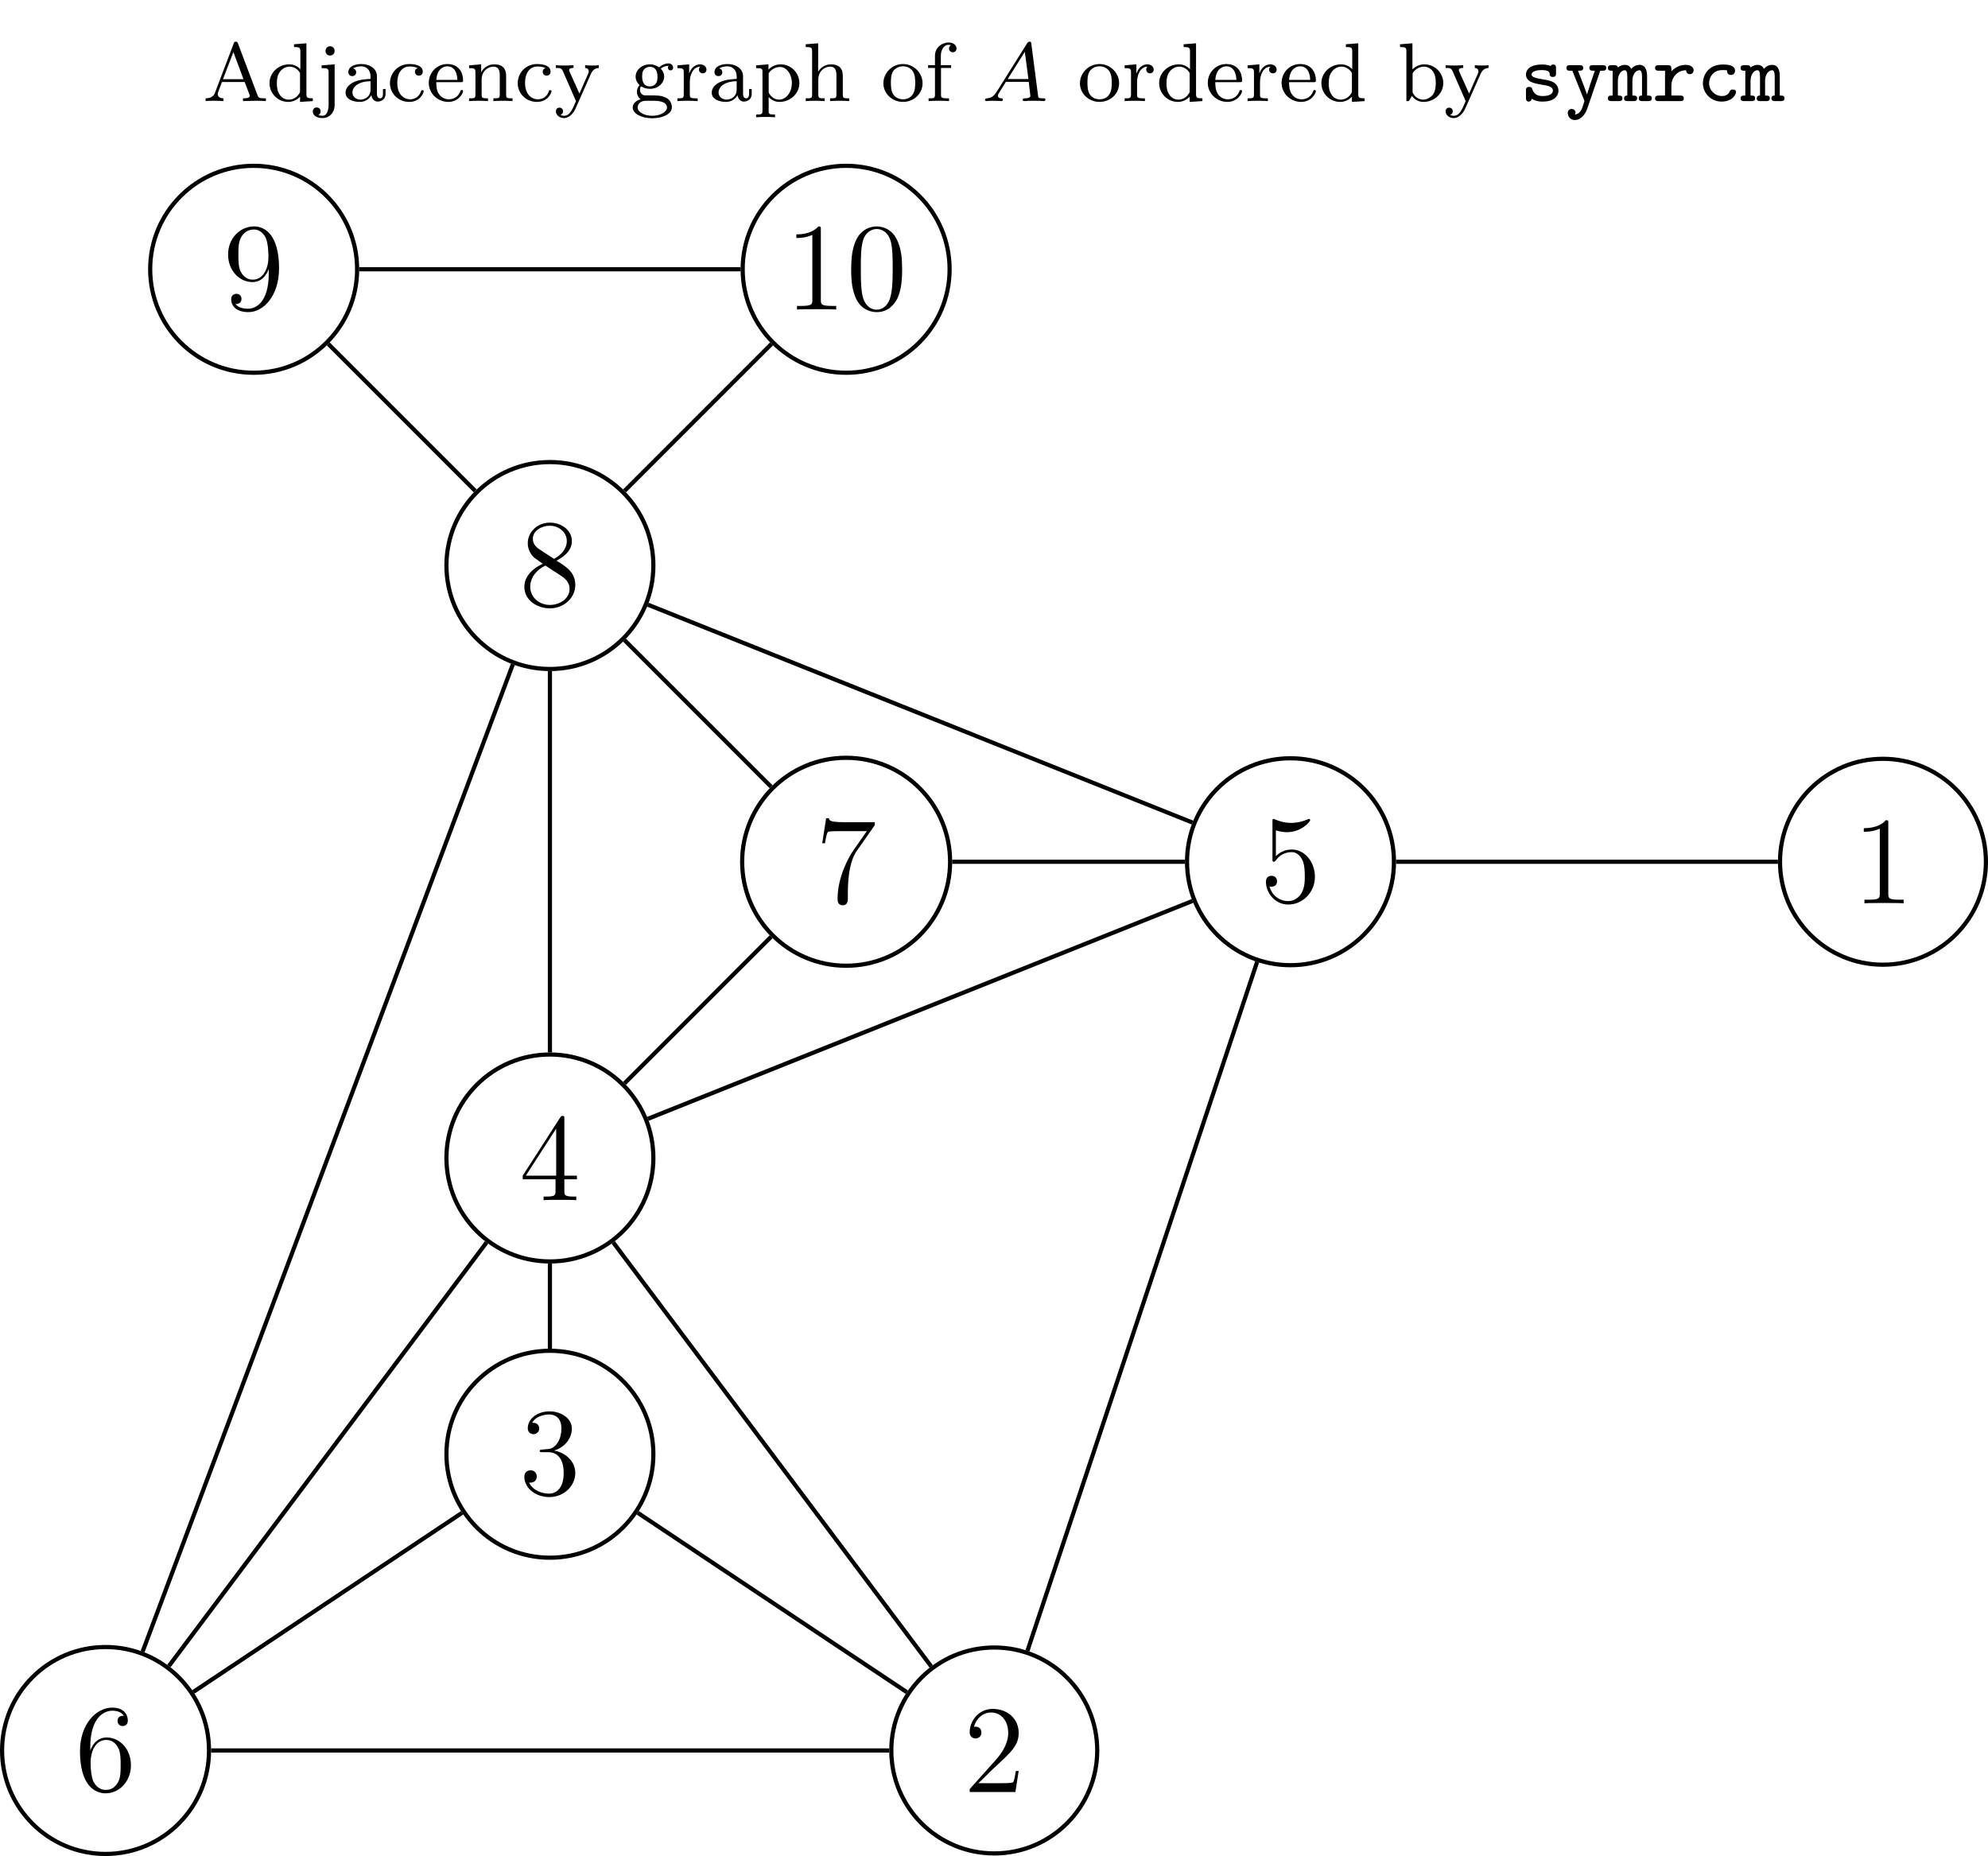 <?xml version="1.0" encoding="UTF-8"?>
<svg xmlns="http://www.w3.org/2000/svg" xmlns:xlink="http://www.w3.org/1999/xlink" width="190.23pt" height="177.6pt" viewBox="0 0 190.23 177.6" version="1.1">
<defs>
<g>
<symbol overflow="visible" id="glyph0-0">
<path style="stroke:none;" d=""/>
</symbol>
<symbol overflow="visible" id="glyph0-1">
<path style="stroke:none;" d="M 5.359 -2.438 C 5.359 -4.031 4.25 -5.094 3.047 -5.094 C 1.984 -5.094 1.594 -4.172 1.469 -3.844 L 1.469 -4.156 C 1.469 -7.188 2.938 -7.656 3.578 -7.656 C 4.016 -7.656 4.453 -7.531 4.672 -7.172 C 4.531 -7.172 4.078 -7.172 4.078 -6.688 C 4.078 -6.422 4.25 -6.188 4.562 -6.188 C 4.859 -6.188 5.062 -6.375 5.062 -6.719 C 5.062 -7.344 4.609 -7.953 3.578 -7.953 C 2.062 -7.953 0.484 -6.406 0.484 -3.781 C 0.484 -0.484 1.922 0.25 2.938 0.25 C 4.25 0.25 5.359 -0.891 5.359 -2.438 Z M 4.375 -2.453 C 4.375 -1.844 4.375 -1.297 4.141 -0.844 C 3.844 -0.281 3.422 -0.078 2.938 -0.078 C 2.188 -0.078 1.828 -0.734 1.719 -0.984 C 1.609 -1.297 1.5 -1.891 1.5 -2.719 C 1.5 -3.672 1.922 -4.859 3 -4.859 C 3.656 -4.859 4 -4.406 4.188 -4 C 4.375 -3.562 4.375 -2.969 4.375 -2.453 Z M 4.375 -2.453 "/>
</symbol>
<symbol overflow="visible" id="glyph0-2">
<path style="stroke:none;" d="M 5.266 -2.016 L 5 -2.016 C 4.953 -1.812 4.859 -1.141 4.75 -0.953 C 4.656 -0.844 3.984 -0.844 3.625 -0.844 L 1.406 -0.844 C 1.734 -1.125 2.469 -1.891 2.766 -2.172 C 4.594 -3.844 5.266 -4.469 5.266 -5.656 C 5.266 -7.031 4.172 -7.953 2.781 -7.953 C 1.406 -7.953 0.578 -6.766 0.578 -5.734 C 0.578 -5.125 1.109 -5.125 1.141 -5.125 C 1.406 -5.125 1.703 -5.312 1.703 -5.688 C 1.703 -6.031 1.484 -6.25 1.141 -6.25 C 1.047 -6.25 1.016 -6.25 0.984 -6.234 C 1.203 -7.047 1.859 -7.609 2.625 -7.609 C 3.641 -7.609 4.266 -6.75 4.266 -5.656 C 4.266 -4.641 3.688 -3.75 3 -2.984 L 0.578 -0.281 L 0.578 0 L 4.953 0 Z M 5.266 -2.016 "/>
</symbol>
<symbol overflow="visible" id="glyph0-3">
<path style="stroke:none;" d="M 5.359 -2.047 C 5.359 -3.141 4.469 -4 3.328 -4.203 C 4.359 -4.5 5.031 -5.375 5.031 -6.312 C 5.031 -7.25 4.047 -7.953 2.891 -7.953 C 1.703 -7.953 0.812 -7.219 0.812 -6.344 C 0.812 -5.875 1.188 -5.766 1.359 -5.766 C 1.609 -5.766 1.906 -5.953 1.906 -6.312 C 1.906 -6.688 1.609 -6.859 1.344 -6.859 C 1.281 -6.859 1.25 -6.859 1.219 -6.844 C 1.672 -7.656 2.797 -7.656 2.859 -7.656 C 3.25 -7.656 4.031 -7.484 4.031 -6.312 C 4.031 -6.078 4 -5.422 3.641 -4.906 C 3.281 -4.375 2.875 -4.344 2.562 -4.328 L 2.203 -4.297 C 2 -4.281 1.953 -4.266 1.953 -4.156 C 1.953 -4.047 2.016 -4.047 2.219 -4.047 L 2.766 -4.047 C 3.797 -4.047 4.25 -3.203 4.25 -2.062 C 4.25 -0.484 3.438 -0.078 2.844 -0.078 C 2.266 -0.078 1.297 -0.344 0.938 -1.141 C 1.328 -1.078 1.672 -1.297 1.672 -1.719 C 1.672 -2.062 1.422 -2.312 1.094 -2.312 C 0.797 -2.312 0.484 -2.141 0.484 -1.688 C 0.484 -0.625 1.547 0.25 2.875 0.25 C 4.297 0.25 5.359 -0.844 5.359 -2.047 Z M 5.359 -2.047 "/>
</symbol>
<symbol overflow="visible" id="glyph0-4">
<path style="stroke:none;" d="M 5.516 -2 L 5.516 -2.344 L 4.312 -2.344 L 4.312 -7.781 C 4.312 -8.016 4.312 -8.062 4.141 -8.062 C 4.047 -8.062 4.016 -8.062 3.922 -7.922 L 0.328 -2.344 L 0.328 -2 L 3.469 -2 L 3.469 -0.906 C 3.469 -0.469 3.438 -0.344 2.562 -0.344 L 2.328 -0.344 L 2.328 0 C 2.609 -0.031 3.547 -0.031 3.891 -0.031 C 4.219 -0.031 5.172 -0.031 5.453 0 L 5.453 -0.344 L 5.219 -0.344 C 4.344 -0.344 4.312 -0.469 4.312 -0.906 L 4.312 -2 Z M 3.531 -2.344 L 0.625 -2.344 L 3.531 -6.844 Z M 3.531 -2.344 "/>
</symbol>
<symbol overflow="visible" id="glyph0-5">
<path style="stroke:none;" d="M 5.266 -2.406 C 5.266 -3.828 4.297 -5.016 3.047 -5.016 C 2.359 -5.016 1.844 -4.703 1.531 -4.375 L 1.531 -6.844 C 2.047 -6.688 2.469 -6.672 2.594 -6.672 C 3.938 -6.672 4.812 -7.656 4.812 -7.828 C 4.812 -7.875 4.781 -7.938 4.703 -7.938 C 4.703 -7.938 4.656 -7.938 4.547 -7.891 C 3.891 -7.609 3.312 -7.562 3 -7.562 C 2.219 -7.562 1.656 -7.812 1.422 -7.906 C 1.344 -7.938 1.297 -7.938 1.297 -7.938 C 1.203 -7.938 1.203 -7.859 1.203 -7.672 L 1.203 -4.125 C 1.203 -3.906 1.203 -3.844 1.344 -3.844 C 1.406 -3.844 1.422 -3.844 1.547 -4 C 1.875 -4.484 2.438 -4.766 3.031 -4.766 C 3.672 -4.766 3.984 -4.188 4.078 -3.984 C 4.281 -3.516 4.297 -2.922 4.297 -2.469 C 4.297 -2.016 4.297 -1.344 3.953 -0.797 C 3.688 -0.375 3.234 -0.078 2.703 -0.078 C 1.906 -0.078 1.141 -0.609 0.922 -1.484 C 0.984 -1.453 1.047 -1.453 1.109 -1.453 C 1.312 -1.453 1.641 -1.562 1.641 -1.969 C 1.641 -2.312 1.406 -2.5 1.109 -2.5 C 0.891 -2.5 0.578 -2.391 0.578 -1.922 C 0.578 -0.906 1.406 0.25 2.719 0.25 C 4.078 0.25 5.266 -0.891 5.266 -2.406 Z M 5.266 -2.406 "/>
</symbol>
<symbol overflow="visible" id="glyph0-6">
<path style="stroke:none;" d="M 4.906 0 L 4.906 -0.344 L 4.531 -0.344 C 3.484 -0.344 3.438 -0.484 3.438 -0.922 L 3.438 -7.656 C 3.438 -7.938 3.438 -7.953 3.203 -7.953 C 2.922 -7.625 2.312 -7.188 1.094 -7.188 L 1.094 -6.844 C 1.359 -6.844 1.953 -6.844 2.625 -7.141 L 2.625 -0.922 C 2.625 -0.484 2.578 -0.344 1.531 -0.344 L 1.156 -0.344 L 1.156 0 C 1.484 -0.031 2.641 -0.031 3.031 -0.031 C 3.438 -0.031 4.578 -0.031 4.906 0 Z M 4.906 0 "/>
</symbol>
<symbol overflow="visible" id="glyph0-7">
<path style="stroke:none;" d="M 5.672 -7.422 L 5.672 -7.703 L 2.797 -7.703 C 1.344 -7.703 1.328 -7.859 1.281 -8.078 L 1.016 -8.078 L 0.641 -5.688 L 0.906 -5.688 C 0.938 -5.906 1.047 -6.641 1.203 -6.781 C 1.297 -6.844 2.203 -6.844 2.359 -6.844 L 4.906 -6.844 L 3.641 -5.031 C 3.312 -4.562 2.109 -2.609 2.109 -0.359 C 2.109 -0.234 2.109 0.25 2.594 0.25 C 3.094 0.25 3.094 -0.219 3.094 -0.375 L 3.094 -0.969 C 3.094 -2.75 3.375 -4.141 3.938 -4.938 Z M 5.672 -7.422 "/>
</symbol>
<symbol overflow="visible" id="glyph0-8">
<path style="stroke:none;" d="M 5.359 -1.984 C 5.359 -3.203 4.5 -3.734 3.562 -4.312 C 4.156 -4.641 5.031 -5.188 5.031 -6.188 C 5.031 -7.234 4.031 -7.953 2.922 -7.953 C 1.75 -7.953 0.812 -7.078 0.812 -5.984 C 0.812 -5.578 0.938 -5.172 1.266 -4.766 C 1.406 -4.609 1.406 -4.609 2.25 -4.016 C 1.094 -3.484 0.484 -2.672 0.484 -1.812 C 0.484 -0.531 1.703 0.25 2.922 0.25 C 4.25 0.25 5.359 -0.734 5.359 -1.984 Z M 4.547 -6.188 C 4.547 -5.453 4.016 -4.859 3.328 -4.484 L 1.938 -5.391 C 1.781 -5.5 1.297 -5.812 1.297 -6.391 C 1.297 -7.172 2.109 -7.656 2.922 -7.656 C 3.781 -7.656 4.547 -7.047 4.547 -6.188 Z M 4.812 -1.609 C 4.812 -0.688 3.891 -0.078 2.922 -0.078 C 1.906 -0.078 1.047 -0.812 1.047 -1.812 C 1.047 -2.734 1.719 -3.484 2.5 -3.844 L 3.938 -2.906 C 4.25 -2.703 4.812 -2.328 4.812 -1.609 Z M 4.812 -1.609 "/>
</symbol>
<symbol overflow="visible" id="glyph0-9">
<path style="stroke:none;" d="M 5.359 -3.938 C 5.359 -7.141 4.016 -7.953 2.969 -7.953 C 1.656 -7.953 0.484 -6.844 0.484 -5.266 C 0.484 -3.688 1.609 -2.625 2.797 -2.625 C 3.688 -2.625 4.141 -3.266 4.375 -3.875 L 4.375 -3.484 C 4.375 -0.656 3.125 -0.078 2.406 -0.078 C 2.109 -0.078 1.484 -0.109 1.188 -0.531 L 1.25 -0.531 C 1.344 -0.5 1.766 -0.578 1.766 -1.016 C 1.766 -1.281 1.594 -1.5 1.281 -1.5 C 0.969 -1.5 0.781 -1.297 0.781 -0.984 C 0.781 -0.25 1.375 0.25 2.422 0.25 C 3.906 0.25 5.359 -1.344 5.359 -3.938 Z M 4.344 -5.016 C 4.344 -4 3.891 -2.859 2.844 -2.859 C 2.094 -2.859 1.766 -3.469 1.656 -3.688 C 1.469 -4.141 1.469 -4.719 1.469 -5.266 C 1.469 -5.922 1.469 -6.5 1.781 -7 C 2 -7.312 2.312 -7.656 2.969 -7.656 C 3.641 -7.656 4 -7.062 4.109 -6.797 C 4.344 -6.203 4.344 -5.188 4.344 -5.016 Z M 4.344 -5.016 "/>
</symbol>
<symbol overflow="visible" id="glyph0-10">
<path style="stroke:none;" d="M 5.359 -3.828 C 5.359 -4.812 5.297 -5.781 4.859 -6.688 C 4.375 -7.688 3.516 -7.953 2.922 -7.953 C 2.234 -7.953 1.391 -7.609 0.938 -6.609 C 0.609 -5.859 0.484 -5.109 0.484 -3.828 C 0.484 -2.672 0.578 -1.797 1 -0.938 C 1.469 -0.031 2.297 0.25 2.922 0.25 C 3.953 0.25 4.547 -0.375 4.906 -1.062 C 5.328 -1.953 5.359 -3.125 5.359 -3.828 Z M 4.453 -3.969 C 4.453 -3.172 4.453 -2.266 4.312 -1.531 C 4.094 -0.219 3.328 0.016 2.922 0.016 C 2.531 0.016 1.75 -0.203 1.531 -1.5 C 1.406 -2.219 1.406 -3.125 1.406 -3.969 C 1.406 -4.953 1.406 -5.828 1.594 -6.531 C 1.797 -7.344 2.406 -7.703 2.922 -7.703 C 3.375 -7.703 4.062 -7.438 4.297 -6.406 C 4.453 -5.719 4.453 -4.781 4.453 -3.969 Z M 4.453 -3.969 "/>
</symbol>
<symbol overflow="visible" id="glyph1-0">
<path style="stroke:none;" d=""/>
</symbol>
<symbol overflow="visible" id="glyph1-1">
<path style="stroke:none;" d="M 6.047 0 L 6.047 -0.266 L 5.906 -0.266 C 5.406 -0.266 5.328 -0.328 5.234 -0.594 L 3.375 -5.516 C 3.328 -5.625 3.312 -5.688 3.172 -5.688 C 3.031 -5.688 3 -5.625 2.969 -5.516 L 1.188 -0.828 C 1.109 -0.609 0.938 -0.266 0.281 -0.266 L 0.281 0 C 0.547 -0.031 0.969 -0.031 1.109 -0.031 C 1.359 -0.031 1.609 -0.031 1.984 0 L 1.984 -0.266 C 1.641 -0.266 1.438 -0.438 1.438 -0.656 C 1.438 -0.719 1.438 -0.734 1.469 -0.828 L 1.844 -1.828 L 4.016 -1.828 L 4.469 -0.641 C 4.5 -0.547 4.5 -0.5 4.5 -0.5 C 4.5 -0.266 4.094 -0.266 3.859 -0.266 L 3.859 0 L 5 -0.031 C 5.438 -0.031 5.594 -0.031 6.047 0 Z M 3.906 -2.094 L 1.938 -2.094 L 2.938 -4.688 Z M 3.906 -2.094 "/>
</symbol>
<symbol overflow="visible" id="glyph1-2">
<path style="stroke:none;" d="M 4.422 0 L 4.422 -0.266 C 3.875 -0.266 3.812 -0.312 3.812 -0.703 L 3.812 -5.531 L 2.625 -5.438 L 2.625 -5.172 C 3.156 -5.172 3.234 -5.125 3.234 -4.734 L 3.234 -3.047 C 2.953 -3.359 2.578 -3.516 2.156 -3.516 C 1.156 -3.516 0.281 -2.734 0.281 -1.719 C 0.281 -0.734 1.078 0.078 2.078 0.078 C 2.547 0.078 2.938 -0.141 3.203 -0.422 L 3.203 0.078 Z M 3.203 -0.984 C 3.203 -0.844 3.203 -0.812 3.078 -0.656 C 2.859 -0.328 2.5 -0.141 2.125 -0.141 C 1.75 -0.141 1.438 -0.328 1.25 -0.625 C 1.031 -0.938 0.984 -1.328 0.984 -1.703 C 0.984 -2.172 1.062 -2.5 1.25 -2.766 C 1.438 -3.062 1.797 -3.297 2.203 -3.297 C 2.578 -3.297 2.969 -3.094 3.203 -2.688 Z M 3.203 -0.984 "/>
</symbol>
<symbol overflow="visible" id="glyph1-3">
<path style="stroke:none;" d="M 1.812 0.359 L 1.812 -3.516 L 0.562 -3.422 L 0.562 -3.156 C 1.156 -3.156 1.234 -3.109 1.234 -2.719 L 1.234 0.375 C 1.234 0.594 1.188 1.406 0.641 1.406 C 0.531 1.406 0.344 1.375 0.25 1.328 C 0.297 1.312 0.469 1.219 0.469 0.984 C 0.469 0.766 0.312 0.609 0.094 0.609 C -0.109 0.609 -0.281 0.75 -0.281 1 C -0.281 1.406 0.156 1.625 0.656 1.625 C 1.297 1.625 1.812 1.109 1.812 0.359 Z M 1.812 -4.797 C 1.812 -5.062 1.609 -5.25 1.375 -5.25 C 1.141 -5.25 0.938 -5.062 0.938 -4.797 C 0.938 -4.562 1.109 -4.359 1.375 -4.359 C 1.625 -4.359 1.812 -4.562 1.812 -4.797 Z M 1.812 -4.797 "/>
</symbol>
<symbol overflow="visible" id="glyph1-4">
<path style="stroke:none;" d="M 4.094 -0.719 L 4.094 -1.156 L 3.844 -1.156 L 3.844 -0.719 C 3.844 -0.391 3.734 -0.266 3.562 -0.266 C 3.266 -0.266 3.266 -0.625 3.266 -0.719 L 3.266 -2.375 C 3.266 -3.156 2.516 -3.547 1.781 -3.547 C 1.125 -3.547 0.531 -3.297 0.531 -2.766 C 0.531 -2.531 0.703 -2.391 0.906 -2.391 C 1.125 -2.391 1.281 -2.547 1.281 -2.766 C 1.281 -2.953 1.156 -3.094 0.984 -3.125 C 1.281 -3.328 1.719 -3.328 1.766 -3.328 C 2.219 -3.328 2.656 -3.016 2.656 -2.359 L 2.656 -2.125 C 2.203 -2.094 1.672 -2.078 1.109 -1.844 C 0.406 -1.531 0.266 -1.078 0.266 -0.812 C 0.266 -0.125 1.078 0.078 1.625 0.078 C 2.203 0.078 2.562 -0.25 2.734 -0.562 C 2.781 -0.266 2.984 0.047 3.344 0.047 C 3.422 0.047 4.094 0.016 4.094 -0.719 Z M 2.656 -1.125 C 2.656 -0.344 2.016 -0.141 1.688 -0.141 C 1.281 -0.141 0.922 -0.422 0.922 -0.812 C 0.922 -1.328 1.422 -1.875 2.656 -1.906 Z M 2.656 -1.125 "/>
</symbol>
<symbol overflow="visible" id="glyph1-5">
<path style="stroke:none;" d="M 3.516 -0.953 C 3.516 -1.047 3.406 -1.047 3.391 -1.047 C 3.328 -1.047 3.297 -1.047 3.266 -0.969 C 3.219 -0.797 2.984 -0.172 2.188 -0.172 C 1.703 -0.172 0.984 -0.547 0.984 -1.734 C 0.984 -2.875 1.578 -3.312 2.156 -3.312 C 2.234 -3.312 2.656 -3.312 2.938 -3.156 C 2.703 -3.094 2.672 -2.906 2.672 -2.812 C 2.672 -2.594 2.828 -2.438 3.047 -2.438 C 3.266 -2.438 3.422 -2.578 3.422 -2.828 C 3.422 -3.312 2.891 -3.547 2.141 -3.547 C 1.031 -3.547 0.281 -2.672 0.281 -1.719 C 0.281 -0.703 1.109 0.078 2.109 0.078 C 3.234 0.078 3.516 -0.859 3.516 -0.953 Z M 3.516 -0.953 "/>
</symbol>
<symbol overflow="visible" id="glyph1-6">
<path style="stroke:none;" d="M 3.516 -0.953 C 3.516 -0.984 3.484 -1.062 3.391 -1.062 C 3.297 -1.062 3.281 -1.016 3.266 -0.969 C 2.984 -0.188 2.297 -0.172 2.156 -0.172 C 1.797 -0.172 1.422 -0.328 1.188 -0.703 C 0.953 -1.062 0.953 -1.578 0.953 -1.812 L 3.297 -1.812 C 3.469 -1.812 3.516 -1.812 3.516 -2 C 3.516 -2.703 3.125 -3.547 2 -3.547 C 1.016 -3.547 0.234 -2.734 0.234 -1.75 C 0.234 -0.719 1.094 0.078 2.109 0.078 C 3.109 0.078 3.516 -0.766 3.516 -0.953 Z M 2.969 -2.031 L 0.953 -2.031 C 1.031 -3.141 1.703 -3.328 2 -3.328 C 2.938 -3.328 2.969 -2.203 2.969 -2.031 Z M 2.969 -2.031 "/>
</symbol>
<symbol overflow="visible" id="glyph1-7">
<path style="stroke:none;" d="M 4.484 0 L 4.484 -0.266 C 3.969 -0.266 3.875 -0.266 3.875 -0.625 L 3.875 -2.422 C 3.875 -3.078 3.562 -3.516 2.734 -3.516 C 1.938 -3.516 1.578 -2.938 1.484 -2.75 L 1.484 -3.516 L 0.328 -3.422 L 0.328 -3.156 C 0.875 -3.156 0.938 -3.109 0.938 -2.719 L 0.938 -0.625 C 0.938 -0.266 0.844 -0.266 0.328 -0.266 L 0.328 0 C 0.672 -0.031 1.016 -0.031 1.234 -0.031 C 1.469 -0.031 1.797 -0.031 2.141 0 L 2.141 -0.266 C 1.641 -0.266 1.531 -0.266 1.531 -0.625 L 1.531 -2.062 C 1.531 -2.906 2.172 -3.297 2.656 -3.297 C 3.141 -3.297 3.266 -2.953 3.266 -2.453 L 3.266 -0.625 C 3.266 -0.266 3.172 -0.266 2.656 -0.266 L 2.656 0 C 3 -0.031 3.359 -0.031 3.562 -0.031 C 3.797 -0.031 4.141 -0.031 4.484 0 Z M 4.484 0 "/>
</symbol>
<symbol overflow="visible" id="glyph1-8">
<path style="stroke:none;" d="M 4.281 -3.172 L 4.281 -3.438 C 4.016 -3.406 4 -3.406 3.656 -3.406 C 3.625 -3.406 3.203 -3.406 2.969 -3.438 L 2.969 -3.172 C 3.203 -3.156 3.312 -3.031 3.312 -2.844 C 3.312 -2.797 3.312 -2.734 3.266 -2.641 L 2.422 -0.719 L 1.484 -2.812 C 1.438 -2.922 1.438 -2.938 1.438 -2.969 C 1.438 -3.156 1.688 -3.172 1.859 -3.172 L 1.859 -3.438 C 1.5 -3.406 1.156 -3.406 0.984 -3.406 C 0.812 -3.406 0.438 -3.406 0.172 -3.438 L 0.172 -3.172 C 0.594 -3.172 0.703 -3.156 0.844 -2.859 L 2.094 0 C 1.734 0.844 1.5 1.406 0.938 1.406 C 0.734 1.406 0.609 1.312 0.609 1.312 C 0.672 1.297 0.859 1.203 0.859 0.969 C 0.859 0.75 0.688 0.625 0.516 0.625 C 0.344 0.625 0.172 0.734 0.172 0.984 C 0.172 1.328 0.516 1.625 0.938 1.625 C 1.656 1.625 2.031 0.766 2.062 0.688 L 3.531 -2.625 C 3.734 -3.078 4.031 -3.156 4.281 -3.172 Z M 4.281 -3.172 "/>
</symbol>
<symbol overflow="visible" id="glyph1-9">
<path style="stroke:none;" d="M 4.109 -3.203 C 4.109 -3.328 4 -3.609 3.656 -3.609 C 3.516 -3.609 3.125 -3.562 2.766 -3.234 C 2.562 -3.375 2.25 -3.516 1.875 -3.516 C 1.094 -3.516 0.516 -2.969 0.516 -2.344 C 0.516 -1.969 0.719 -1.688 0.891 -1.531 C 0.703 -1.328 0.641 -1.078 0.641 -0.891 C 0.641 -0.562 0.812 -0.312 0.984 -0.172 C 0.562 -0.062 0.234 0.25 0.234 0.609 C 0.234 1.188 1.062 1.641 2.109 1.641 C 3.109 1.641 3.984 1.234 3.984 0.594 C 3.984 0.172 3.734 -0.172 3.469 -0.297 C 3 -0.547 2.609 -0.547 1.828 -0.547 L 1.375 -0.547 C 1.125 -0.578 0.938 -0.781 0.938 -1.078 C 0.938 -1.266 0.984 -1.344 1.031 -1.406 C 1.375 -1.219 1.688 -1.172 1.875 -1.172 C 2.656 -1.172 3.25 -1.719 3.25 -2.344 C 3.25 -2.641 3.109 -2.906 2.922 -3.109 C 3.031 -3.203 3.297 -3.375 3.688 -3.375 C 3.656 -3.359 3.609 -3.312 3.609 -3.188 C 3.609 -3.047 3.719 -2.938 3.859 -2.938 C 3.969 -2.938 4.109 -3.016 4.109 -3.203 Z M 2.609 -2.344 C 2.609 -2.047 2.578 -1.844 2.453 -1.688 C 2.281 -1.453 2.031 -1.406 1.875 -1.406 C 1.141 -1.406 1.141 -2.172 1.141 -2.344 C 1.141 -2.641 1.172 -2.844 1.297 -3 C 1.438 -3.188 1.656 -3.281 1.875 -3.281 C 2.609 -3.281 2.609 -2.516 2.609 -2.344 Z M 3.516 0.609 C 3.516 1.031 2.906 1.406 2.109 1.406 C 1.312 1.406 0.703 1.031 0.703 0.609 C 0.703 0.438 0.844 -0.031 1.484 -0.031 L 2.25 -0.031 C 2.469 -0.031 3.516 -0.031 3.516 0.609 Z M 3.516 0.609 "/>
</symbol>
<symbol overflow="visible" id="glyph1-10">
<path style="stroke:none;" d="M 3.062 -3.016 C 3.062 -3.297 2.812 -3.516 2.453 -3.516 C 1.938 -3.516 1.578 -3.125 1.422 -2.672 L 1.406 -2.672 L 1.406 -3.516 L 0.281 -3.422 L 0.281 -3.156 C 0.828 -3.156 0.891 -3.109 0.891 -2.719 L 0.891 -0.625 C 0.891 -0.266 0.781 -0.266 0.281 -0.266 L 0.281 0 C 0.594 -0.031 1.031 -0.031 1.219 -0.031 C 1.688 -0.031 1.703 -0.031 2.219 0 L 2.219 -0.266 L 2.062 -0.266 C 1.484 -0.266 1.469 -0.344 1.469 -0.641 L 1.469 -1.812 C 1.469 -2.422 1.719 -3.281 2.484 -3.297 C 2.438 -3.266 2.344 -3.203 2.344 -3.016 C 2.344 -2.766 2.547 -2.656 2.703 -2.656 C 2.891 -2.656 3.062 -2.781 3.062 -3.016 Z M 3.062 -3.016 "/>
</symbol>
<symbol overflow="visible" id="glyph1-11">
<path style="stroke:none;" d="M 4.422 -1.719 C 4.422 -2.719 3.609 -3.516 2.641 -3.516 C 2.328 -3.516 1.875 -3.438 1.469 -3.016 L 1.469 -3.516 L 0.281 -3.422 L 0.281 -3.156 C 0.844 -3.156 0.891 -3.109 0.891 -2.781 L 0.891 0.922 C 0.891 1.281 0.781 1.281 0.281 1.281 L 0.281 1.547 C 0.625 1.516 0.969 1.516 1.188 1.516 C 1.422 1.516 1.75 1.516 2.094 1.547 L 2.094 1.281 C 1.578 1.281 1.484 1.281 1.484 0.922 L 1.484 -0.391 C 1.859 0.016 2.266 0.078 2.531 0.078 C 3.531 0.078 4.422 -0.703 4.422 -1.719 Z M 3.703 -1.719 C 3.703 -0.812 3.125 -0.141 2.484 -0.141 C 2.203 -0.141 1.844 -0.266 1.578 -0.656 C 1.484 -0.797 1.484 -0.812 1.484 -0.953 L 1.484 -2.656 C 1.672 -2.969 2.078 -3.266 2.578 -3.266 C 3.188 -3.266 3.703 -2.594 3.703 -1.719 Z M 3.703 -1.719 "/>
</symbol>
<symbol overflow="visible" id="glyph1-12">
<path style="stroke:none;" d="M 4.484 0 L 4.484 -0.266 C 3.969 -0.266 3.875 -0.266 3.875 -0.625 L 3.875 -2.422 C 3.875 -3.078 3.562 -3.516 2.734 -3.516 C 2.031 -3.516 1.672 -3.062 1.516 -2.812 L 1.516 -5.531 L 0.328 -5.438 L 0.328 -5.172 C 0.875 -5.172 0.938 -5.125 0.938 -4.734 L 0.938 -0.625 C 0.938 -0.266 0.844 -0.266 0.328 -0.266 L 0.328 0 C 0.672 -0.031 1.016 -0.031 1.234 -0.031 C 1.469 -0.031 1.797 -0.031 2.141 0 L 2.141 -0.266 C 1.641 -0.266 1.531 -0.266 1.531 -0.625 L 1.531 -2.062 C 1.531 -2.906 2.172 -3.297 2.656 -3.297 C 3.141 -3.297 3.266 -2.953 3.266 -2.453 L 3.266 -0.625 C 3.266 -0.266 3.172 -0.266 2.656 -0.266 L 2.656 0 C 3 -0.031 3.359 -0.031 3.562 -0.031 C 3.797 -0.031 4.141 -0.031 4.484 0 Z M 4.484 0 "/>
</symbol>
<symbol overflow="visible" id="glyph1-13">
<path style="stroke:none;" d="M 3.984 -1.703 C 3.984 -2.688 3.156 -3.547 2.109 -3.547 C 1.062 -3.547 0.234 -2.688 0.234 -1.703 C 0.234 -0.703 1.094 0.078 2.109 0.078 C 3.141 0.078 3.984 -0.703 3.984 -1.703 Z M 3.281 -1.766 C 3.281 -1.406 3.266 -0.969 3.031 -0.625 C 2.828 -0.312 2.469 -0.172 2.109 -0.172 C 1.688 -0.172 1.344 -0.375 1.172 -0.656 C 0.969 -0.984 0.953 -1.375 0.953 -1.766 C 0.953 -2.078 0.953 -2.547 1.188 -2.891 C 1.406 -3.172 1.734 -3.328 2.109 -3.328 C 2.531 -3.328 2.875 -3.125 3.047 -2.859 C 3.266 -2.516 3.281 -2.094 3.281 -1.766 Z M 3.281 -1.766 "/>
</symbol>
<symbol overflow="visible" id="glyph1-14">
<path style="stroke:none;" d="M 3 -5.031 C 3 -5.375 2.672 -5.609 2.25 -5.609 C 1.656 -5.609 0.938 -5.172 0.938 -4.328 L 0.938 -3.438 L 0.281 -3.438 L 0.281 -3.172 L 0.938 -3.172 L 0.938 -0.625 C 0.938 -0.266 0.844 -0.266 0.328 -0.266 L 0.328 0 C 0.641 -0.031 1.078 -0.031 1.281 -0.031 C 1.75 -0.031 1.766 -0.031 2.281 0 L 2.281 -0.266 L 2.125 -0.266 C 1.531 -0.266 1.516 -0.344 1.516 -0.641 L 1.516 -3.172 L 2.484 -3.172 L 2.484 -3.438 L 1.5 -3.438 L 1.5 -4.328 C 1.5 -5.031 1.891 -5.391 2.234 -5.391 C 2.359 -5.391 2.438 -5.359 2.469 -5.344 C 2.328 -5.281 2.281 -5.141 2.281 -5.031 C 2.281 -4.828 2.438 -4.672 2.641 -4.672 C 2.859 -4.672 3 -4.828 3 -5.031 Z M 3 -5.031 "/>
</symbol>
<symbol overflow="visible" id="glyph1-15">
<path style="stroke:none;" d="M 4.422 -1.719 C 4.422 -2.719 3.594 -3.516 2.625 -3.516 C 1.984 -3.516 1.609 -3.172 1.469 -3.031 L 1.469 -5.531 L 0.281 -5.438 L 0.281 -5.172 C 0.828 -5.172 0.891 -5.125 0.891 -4.734 L 0.891 0 L 1.125 0 L 1.422 -0.5 C 1.609 -0.219 1.984 0.078 2.531 0.078 C 3.531 0.078 4.422 -0.703 4.422 -1.719 Z M 3.703 -1.734 C 3.703 -1.547 3.703 -0.984 3.422 -0.609 C 3.125 -0.25 2.75 -0.141 2.5 -0.141 C 2.109 -0.141 1.797 -0.344 1.578 -0.656 C 1.484 -0.812 1.484 -0.812 1.484 -0.969 L 1.484 -2.516 C 1.484 -2.672 1.484 -2.688 1.609 -2.828 C 1.844 -3.125 2.219 -3.297 2.578 -3.297 C 2.984 -3.297 3.297 -3.047 3.453 -2.812 C 3.594 -2.594 3.703 -2.312 3.703 -1.734 Z M 3.703 -1.734 "/>
</symbol>
<symbol overflow="visible" id="glyph2-0">
<path style="stroke:none;" d=""/>
</symbol>
<symbol overflow="visible" id="glyph2-1">
<path style="stroke:none;" d="M 1.469 -0.953 C 1.109 -0.359 0.781 -0.281 0.5 -0.266 C 0.422 -0.25 0.312 -0.25 0.312 -0.109 C 0.312 -0.094 0.328 0 0.438 0 C 0.5 0 0.547 -0.031 1.109 -0.031 C 1.656 -0.031 1.828 0 1.875 0 C 1.906 0 2.031 0 2.031 -0.156 C 2.031 -0.25 1.922 -0.266 1.891 -0.266 C 1.719 -0.266 1.547 -0.328 1.547 -0.516 C 1.547 -0.625 1.625 -0.734 1.766 -0.969 L 2.312 -1.844 L 4.5 -1.844 L 4.656 -0.5 C 4.656 -0.375 4.516 -0.266 4.141 -0.266 C 4.031 -0.266 3.922 -0.266 3.922 -0.109 C 3.922 -0.109 3.922 0 4.062 0 C 4.141 0 4.438 -0.016 4.516 -0.031 L 5.016 -0.031 C 5.734 -0.031 5.859 0 5.922 0 C 5.953 0 6.094 0 6.094 -0.156 C 6.094 -0.266 5.984 -0.266 5.859 -0.266 C 5.422 -0.266 5.406 -0.328 5.391 -0.531 L 4.75 -5.453 C 4.734 -5.641 4.719 -5.688 4.594 -5.688 C 4.453 -5.688 4.406 -5.609 4.344 -5.531 Z M 2.484 -2.109 L 4.125 -4.719 L 4.469 -2.109 Z M 2.484 -2.109 "/>
</symbol>
<symbol overflow="visible" id="glyph3-0">
<path style="stroke:none;" d=""/>
</symbol>
<symbol overflow="visible" id="glyph3-1">
<path style="stroke:none;" d="M 3.688 -1 C 3.688 -1.188 3.625 -1.484 3.328 -1.719 C 3 -1.953 2.688 -2 2.141 -2.094 C 1.594 -2.188 1.109 -2.266 1.109 -2.547 C 1.109 -2.703 1.297 -2.969 2.094 -2.969 C 2.812 -2.969 2.844 -2.719 2.844 -2.578 C 2.859 -2.312 3.062 -2.312 3.141 -2.312 C 3.453 -2.312 3.453 -2.516 3.453 -2.656 L 3.453 -3.156 C 3.453 -3.281 3.453 -3.5 3.188 -3.5 C 3 -3.5 2.969 -3.406 2.938 -3.359 C 2.609 -3.5 2.297 -3.5 2.109 -3.5 C 0.75 -3.5 0.578 -2.828 0.578 -2.547 C 0.578 -1.812 1.422 -1.688 2.125 -1.562 C 2.547 -1.5 3.156 -1.406 3.156 -1.016 C 3.156 -0.719 2.859 -0.484 2.172 -0.484 C 1.672 -0.484 1.359 -0.656 1.188 -1.125 C 1.141 -1.266 1.109 -1.359 0.891 -1.359 C 0.578 -1.359 0.578 -1.156 0.578 -1.016 L 0.578 -0.297 C 0.578 -0.188 0.578 0.047 0.844 0.047 C 0.922 0.047 1.062 0.016 1.141 -0.219 C 1.547 0.047 2 0.047 2.156 0.047 C 3.516 0.047 3.688 -0.703 3.688 -1 Z M 3.688 -1 "/>
</symbol>
<symbol overflow="visible" id="glyph3-2">
<path style="stroke:none;" d="M 4.031 -3.172 C 4.031 -3.438 3.797 -3.438 3.656 -3.438 L 2.766 -3.438 C 2.641 -3.438 2.406 -3.438 2.406 -3.172 C 2.406 -3.141 2.422 -3 2.547 -2.938 C 2.609 -2.906 2.812 -2.906 2.938 -2.906 L 2.531 -1.719 C 2.422 -1.344 2.234 -0.828 2.188 -0.625 C 2.156 -0.734 2.109 -0.875 1.781 -1.734 L 1.328 -2.906 C 1.438 -2.906 1.625 -2.906 1.688 -2.938 C 1.75 -2.953 1.828 -3.031 1.828 -3.172 C 1.828 -3.438 1.609 -3.438 1.469 -3.438 L 0.578 -3.438 C 0.453 -3.438 0.219 -3.438 0.219 -3.172 C 0.219 -3.125 0.234 -2.969 0.375 -2.922 C 0.438 -2.906 0.656 -2.906 0.781 -2.906 L 1.906 -0.109 C 1.922 -0.047 1.938 0 1.938 0 C 1.938 0.031 1.734 0.656 1.656 0.812 C 1.516 1.078 1.312 1.266 1.016 1.281 L 1.094 1.125 C 1.078 0.875 0.906 0.75 0.719 0.75 C 0.5 0.75 0.344 0.906 0.344 1.141 C 0.344 1.453 0.594 1.812 1.016 1.812 C 1.641 1.812 2.062 1.188 2.234 0.656 L 3.453 -2.906 C 3.594 -2.906 3.812 -2.906 3.859 -2.922 C 3.938 -2.953 4.031 -3.031 4.031 -3.172 Z M 4.031 -3.172 "/>
</symbol>
<symbol overflow="visible" id="glyph3-3">
<path style="stroke:none;" d="M 4.156 -0.266 C 4.156 -0.531 3.953 -0.531 3.703 -0.531 L 3.703 -2.406 C 3.703 -2.578 3.703 -3.469 2.984 -3.469 C 2.719 -3.469 2.406 -3.359 2.188 -3.078 C 2.047 -3.375 1.812 -3.469 1.578 -3.469 C 1.422 -3.469 1.156 -3.422 0.906 -3.219 C 0.859 -3.438 0.672 -3.438 0.562 -3.438 L 0.297 -3.438 C 0.188 -3.438 -0.047 -3.438 -0.047 -3.172 C -0.047 -2.906 0.156 -2.906 0.406 -2.906 L 0.406 -0.531 C 0.156 -0.531 -0.047 -0.531 -0.047 -0.266 C -0.047 0 0.188 0 0.297 0 L 1 0 C 1.125 0 1.344 0 1.344 -0.266 C 1.344 -0.531 1.156 -0.531 0.906 -0.531 L 0.906 -1.922 C 0.906 -2.578 1.25 -2.953 1.562 -2.953 C 1.734 -2.953 1.812 -2.766 1.812 -2.359 L 1.812 -0.531 C 1.734 -0.531 1.5 -0.531 1.5 -0.266 C 1.5 0 1.719 0 1.844 0 L 2.406 0 C 2.531 0 2.75 0 2.75 -0.266 C 2.75 -0.531 2.562 -0.531 2.297 -0.531 L 2.297 -1.922 C 2.297 -2.578 2.641 -2.953 2.969 -2.953 C 3.125 -2.953 3.219 -2.766 3.219 -2.359 L 3.219 -0.531 C 3.125 -0.531 2.906 -0.531 2.906 -0.266 C 2.906 0 3.125 0 3.25 0 L 3.812 0 C 3.922 0 4.156 0 4.156 -0.266 Z M 4.156 -0.266 "/>
</symbol>
<symbol overflow="visible" id="glyph3-4">
<path style="stroke:none;" d="M 3.922 -2.953 C 3.922 -3.141 3.781 -3.469 3.156 -3.469 C 2.438 -3.469 2 -3.047 1.797 -2.859 L 1.797 -3.094 C 1.797 -3.359 1.719 -3.438 1.453 -3.438 L 0.594 -3.438 C 0.484 -3.438 0.234 -3.438 0.234 -3.172 C 0.234 -2.906 0.484 -2.906 0.594 -2.906 L 1.188 -2.906 L 1.188 -0.531 L 0.594 -0.531 C 0.484 -0.531 0.234 -0.531 0.234 -0.266 C 0.234 0 0.484 0 0.594 0 L 2.641 0 C 2.766 0 2.984 0 2.984 -0.266 C 2.984 -0.531 2.766 -0.531 2.641 -0.531 L 1.797 -0.531 L 1.797 -1.453 C 1.797 -2.328 2.422 -2.953 3.203 -2.953 C 3.219 -2.641 3.438 -2.578 3.562 -2.578 C 3.766 -2.578 3.922 -2.719 3.922 -2.953 Z M 3.922 -2.953 "/>
</symbol>
<symbol overflow="visible" id="glyph3-5">
<path style="stroke:none;" d="M 3.75 -0.859 C 3.75 -1.031 3.609 -1.109 3.438 -1.109 C 3.328 -1.109 3.219 -1.109 3.141 -0.922 C 3 -0.578 2.688 -0.484 2.406 -0.484 C 1.734 -0.484 1.172 -1.031 1.172 -1.719 C 1.172 -2.125 1.438 -2.969 2.453 -2.969 C 2.672 -2.969 2.812 -2.953 2.859 -2.953 C 2.875 -2.938 2.891 -2.938 2.891 -2.859 C 2.906 -2.625 3.062 -2.5 3.266 -2.5 C 3.5 -2.5 3.656 -2.672 3.656 -2.891 C 3.656 -3.5 2.828 -3.5 2.469 -3.5 C 1.047 -3.5 0.578 -2.406 0.578 -1.719 C 0.578 -0.766 1.344 0.047 2.359 0.047 C 3.484 0.047 3.75 -0.719 3.75 -0.859 Z M 3.75 -0.859 "/>
</symbol>
</g>
<clipPath id="clip1">
  <path d="M 0 151 L 26 151 L 26 177.602 L 0 177.602 Z M 0 151 "/>
</clipPath>
<clipPath id="clip2">
  <path d="M 79 152 L 111 152 L 111 177.602 L 79 177.602 Z M 79 152 "/>
</clipPath>
<clipPath id="clip3">
  <path d="M 164 66 L 190.23 66 L 190.23 98 L 164 98 Z M 164 66 "/>
</clipPath>
</defs>
<g id="surface1">
<g clip-path="url(#clip1)" clip-rule="nonzero">
<path style="fill:none;stroke-width:0.399;stroke-linecap:butt;stroke-linejoin:miter;stroke:rgb(0%,0%,0%);stroke-opacity:1;stroke-miterlimit:10;" d="M 9.901 0.001 C 9.901 5.47 5.467 9.899 -0.001 9.899 C -5.466 9.899 -9.9 5.47 -9.9 0.001 C -9.9 -5.468 -5.466 -9.901 -0.001 -9.901 C 5.467 -9.901 9.901 -5.468 9.901 0.001 Z M 9.901 0.001 " transform="matrix(1,0,0,-1,10.099,167.501)"/>
</g>
<g style="fill:rgb(0%,0%,0%);fill-opacity:1;">
  <use xlink:href="#glyph0-1" x="7.17" y="171.351"/>
</g>
<g clip-path="url(#clip2)" clip-rule="nonzero">
<path style="fill:none;stroke-width:0.399;stroke-linecap:butt;stroke-linejoin:miter;stroke:rgb(0%,0%,0%);stroke-opacity:1;stroke-miterlimit:10;" d="M 94.893 0.001 C 94.893 5.442 90.483 9.853 85.042 9.853 C 79.6 9.853 75.19 5.442 75.19 0.001 C 75.19 -5.44 79.6 -9.851 85.042 -9.851 C 90.483 -9.851 94.893 -5.44 94.893 0.001 Z M 94.893 0.001 " transform="matrix(1,0,0,-1,10.099,167.501)"/>
</g>
<g style="fill:rgb(0%,0%,0%);fill-opacity:1;">
  <use xlink:href="#glyph0-2" x="92.21" y="171.476"/>
</g>
<path style="fill:none;stroke-width:0.399;stroke-linecap:butt;stroke-linejoin:miter;stroke:rgb(0%,0%,0%);stroke-opacity:1;stroke-miterlimit:10;" d="M 52.421 28.349 C 52.421 33.813 47.987 38.247 42.522 38.247 C 37.053 38.247 32.62 33.813 32.62 28.349 C 32.62 22.88 37.053 18.446 42.522 18.446 C 47.987 18.446 52.421 22.88 52.421 28.349 Z M 52.421 28.349 " transform="matrix(1,0,0,-1,10.099,167.501)"/>
<g style="fill:rgb(0%,0%,0%);fill-opacity:1;">
  <use xlink:href="#glyph0-3" x="49.69" y="143.004"/>
</g>
<path style="fill:none;stroke-width:0.399;stroke-linecap:butt;stroke-linejoin:miter;stroke:rgb(0%,0%,0%);stroke-opacity:1;stroke-miterlimit:10;" d="M 52.421 56.692 C 52.421 62.161 47.987 66.595 42.522 66.595 C 37.053 66.595 32.62 62.161 32.62 56.692 C 32.62 51.228 37.053 46.794 42.522 46.794 C 47.987 46.794 52.421 51.228 52.421 56.692 Z M 52.421 56.692 " transform="matrix(1,0,0,-1,10.099,167.501)"/>
<g style="fill:rgb(0%,0%,0%);fill-opacity:1;">
  <use xlink:href="#glyph0-4" x="49.69" y="114.842"/>
</g>
<path style="fill:none;stroke-width:0.399;stroke-linecap:butt;stroke-linejoin:miter;stroke:rgb(0%,0%,0%);stroke-opacity:1;stroke-miterlimit:10;" d="M 123.288 85.04 C 123.288 90.509 118.854 94.942 113.385 94.942 C 107.921 94.942 103.487 90.509 103.487 85.04 C 103.487 79.571 107.921 75.142 113.385 75.142 C 118.854 75.142 123.288 79.571 123.288 85.04 Z M 123.288 85.04 " transform="matrix(1,0,0,-1,10.099,167.501)"/>
<g style="fill:rgb(0%,0%,0%);fill-opacity:1;">
  <use xlink:href="#glyph0-5" x="120.557" y="86.304"/>
</g>
<g clip-path="url(#clip3)" clip-rule="nonzero">
<path style="fill:none;stroke-width:0.399;stroke-linecap:butt;stroke-linejoin:miter;stroke:rgb(0%,0%,0%);stroke-opacity:1;stroke-miterlimit:10;" d="M 179.932 85.04 C 179.932 90.481 175.522 94.892 170.081 94.892 C 164.639 94.892 160.229 90.481 160.229 85.04 C 160.229 79.599 164.639 75.189 170.081 75.189 C 175.522 75.189 179.932 79.599 179.932 85.04 Z M 179.932 85.04 " transform="matrix(1,0,0,-1,10.099,167.501)"/>
</g>
<g style="fill:rgb(0%,0%,0%);fill-opacity:1;">
  <use xlink:href="#glyph0-6" x="177.251" y="86.436"/>
</g>
<path style="fill:none;stroke-width:0.399;stroke-linecap:butt;stroke-linejoin:miter;stroke:rgb(0%,0%,0%);stroke-opacity:1;stroke-miterlimit:10;" d="M 80.815 85.04 C 80.815 90.536 76.362 94.989 70.866 94.989 C 65.374 94.989 60.917 90.536 60.917 85.04 C 60.917 79.544 65.374 75.091 70.866 75.091 C 76.362 75.091 80.815 79.544 80.815 85.04 Z M 80.815 85.04 " transform="matrix(1,0,0,-1,10.099,167.501)"/>
<g style="fill:rgb(0%,0%,0%);fill-opacity:1;">
  <use xlink:href="#glyph0-7" x="78.037" y="86.376"/>
</g>
<path style="fill:none;stroke-width:0.399;stroke-linecap:butt;stroke-linejoin:miter;stroke:rgb(0%,0%,0%);stroke-opacity:1;stroke-miterlimit:10;" d="M 52.421 113.388 C 52.421 118.856 47.987 123.286 42.522 123.286 C 37.053 123.286 32.62 118.856 32.62 113.388 C 32.62 107.919 37.053 103.485 42.522 103.485 C 47.987 103.485 52.421 107.919 52.421 113.388 Z M 52.421 113.388 " transform="matrix(1,0,0,-1,10.099,167.501)"/>
<g style="fill:rgb(0%,0%,0%);fill-opacity:1;">
  <use xlink:href="#glyph0-8" x="49.69" y="57.963"/>
</g>
<path style="fill:none;stroke-width:0.399;stroke-linecap:butt;stroke-linejoin:miter;stroke:rgb(0%,0%,0%);stroke-opacity:1;stroke-miterlimit:10;" d="M 24.073 141.735 C 24.073 147.2 19.639 151.634 14.174 151.634 C 8.706 151.634 4.272 147.2 4.272 141.735 C 4.272 136.267 8.706 131.833 14.174 131.833 C 19.639 131.833 24.073 136.267 24.073 141.735 Z M 24.073 141.735 " transform="matrix(1,0,0,-1,10.099,167.501)"/>
<g style="fill:rgb(0%,0%,0%);fill-opacity:1;">
  <use xlink:href="#glyph0-9" x="21.343" y="29.617"/>
</g>
<path style="fill:none;stroke-width:0.399;stroke-linecap:butt;stroke-linejoin:miter;stroke:rgb(0%,0%,0%);stroke-opacity:1;stroke-miterlimit:10;" d="M 80.768 141.735 C 80.768 147.2 76.335 151.634 70.866 151.634 C 65.401 151.634 60.967 147.2 60.967 141.735 C 60.967 136.267 65.401 131.833 70.866 131.833 C 76.335 131.833 80.768 136.267 80.768 141.735 Z M 80.768 141.735 " transform="matrix(1,0,0,-1,10.099,167.501)"/>
<g style="fill:rgb(0%,0%,0%);fill-opacity:1;">
  <use xlink:href="#glyph0-6" x="75.108" y="29.617"/>
  <use xlink:href="#glyph0-10" x="80.966" y="29.617"/>
</g>
<path style="fill:none;stroke-width:0.399;stroke-linecap:butt;stroke-linejoin:miter;stroke:rgb(0%,0%,0%);stroke-opacity:1;stroke-miterlimit:10;" d="M 160.03 85.04 L 123.487 85.04 " transform="matrix(1,0,0,-1,10.099,167.501)"/>
<path style="fill:none;stroke-width:0.399;stroke-linecap:butt;stroke-linejoin:miter;stroke:rgb(0%,0%,0%);stroke-opacity:1;stroke-miterlimit:10;" d="M 76.678 5.575 L 50.924 22.743 " transform="matrix(1,0,0,-1,10.099,167.501)"/>
<path style="fill:none;stroke-width:0.399;stroke-linecap:butt;stroke-linejoin:miter;stroke:rgb(0%,0%,0%);stroke-opacity:1;stroke-miterlimit:10;" d="M 79.01 8.04 L 48.581 48.614 " transform="matrix(1,0,0,-1,10.099,167.501)"/>
<path style="fill:none;stroke-width:0.399;stroke-linecap:butt;stroke-linejoin:miter;stroke:rgb(0%,0%,0%);stroke-opacity:1;stroke-miterlimit:10;" d="M 88.217 9.536 L 110.194 75.458 " transform="matrix(1,0,0,-1,10.099,167.501)"/>
<path style="fill:none;stroke-width:0.399;stroke-linecap:butt;stroke-linejoin:miter;stroke:rgb(0%,0%,0%);stroke-opacity:1;stroke-miterlimit:10;" d="M 74.991 0.001 L 10.1 0.001 " transform="matrix(1,0,0,-1,10.099,167.501)"/>
<path style="fill:none;stroke-width:0.399;stroke-linecap:butt;stroke-linejoin:miter;stroke:rgb(0%,0%,0%);stroke-opacity:1;stroke-miterlimit:10;" d="M 42.522 38.446 L 42.522 46.595 " transform="matrix(1,0,0,-1,10.099,167.501)"/>
<path style="fill:none;stroke-width:0.399;stroke-linecap:butt;stroke-linejoin:miter;stroke:rgb(0%,0%,0%);stroke-opacity:1;stroke-miterlimit:10;" d="M 34.116 22.743 L 8.401 5.603 " transform="matrix(1,0,0,-1,10.099,167.501)"/>
<path style="fill:none;stroke-width:0.399;stroke-linecap:butt;stroke-linejoin:miter;stroke:rgb(0%,0%,0%);stroke-opacity:1;stroke-miterlimit:10;" d="M 51.897 60.442 L 104.01 81.29 " transform="matrix(1,0,0,-1,10.099,167.501)"/>
<path style="fill:none;stroke-width:0.399;stroke-linecap:butt;stroke-linejoin:miter;stroke:rgb(0%,0%,0%);stroke-opacity:1;stroke-miterlimit:10;" d="M 36.46 48.614 L 6.061 8.079 " transform="matrix(1,0,0,-1,10.099,167.501)"/>
<path style="fill:none;stroke-width:0.399;stroke-linecap:butt;stroke-linejoin:miter;stroke:rgb(0%,0%,0%);stroke-opacity:1;stroke-miterlimit:10;" d="M 49.663 63.837 L 63.69 77.864 " transform="matrix(1,0,0,-1,10.099,167.501)"/>
<path style="fill:none;stroke-width:0.399;stroke-linecap:butt;stroke-linejoin:miter;stroke:rgb(0%,0%,0%);stroke-opacity:1;stroke-miterlimit:10;" d="M 42.522 66.794 L 42.522 103.286 " transform="matrix(1,0,0,-1,10.099,167.501)"/>
<path style="fill:none;stroke-width:0.399;stroke-linecap:butt;stroke-linejoin:miter;stroke:rgb(0%,0%,0%);stroke-opacity:1;stroke-miterlimit:10;" d="M 103.288 85.04 L 81.014 85.04 " transform="matrix(1,0,0,-1,10.099,167.501)"/>
<path style="fill:none;stroke-width:0.399;stroke-linecap:butt;stroke-linejoin:miter;stroke:rgb(0%,0%,0%);stroke-opacity:1;stroke-miterlimit:10;" d="M 104.01 88.79 L 51.897 109.638 " transform="matrix(1,0,0,-1,10.099,167.501)"/>
<path style="fill:none;stroke-width:0.399;stroke-linecap:butt;stroke-linejoin:miter;stroke:rgb(0%,0%,0%);stroke-opacity:1;stroke-miterlimit:10;" d="M 3.546 9.454 L 38.975 103.931 " transform="matrix(1,0,0,-1,10.099,167.501)"/>
<path style="fill:none;stroke-width:0.399;stroke-linecap:butt;stroke-linejoin:miter;stroke:rgb(0%,0%,0%);stroke-opacity:1;stroke-miterlimit:10;" d="M 63.69 92.216 L 49.663 106.247 " transform="matrix(1,0,0,-1,10.099,167.501)"/>
<path style="fill:none;stroke-width:0.399;stroke-linecap:butt;stroke-linejoin:miter;stroke:rgb(0%,0%,0%);stroke-opacity:1;stroke-miterlimit:10;" d="M 35.378 120.528 L 21.315 134.591 " transform="matrix(1,0,0,-1,10.099,167.501)"/>
<path style="fill:none;stroke-width:0.399;stroke-linecap:butt;stroke-linejoin:miter;stroke:rgb(0%,0%,0%);stroke-opacity:1;stroke-miterlimit:10;" d="M 49.663 120.528 L 63.725 134.591 " transform="matrix(1,0,0,-1,10.099,167.501)"/>
<path style="fill:none;stroke-width:0.399;stroke-linecap:butt;stroke-linejoin:miter;stroke:rgb(0%,0%,0%);stroke-opacity:1;stroke-miterlimit:10;" d="M 24.272 141.735 L 60.768 141.735 " transform="matrix(1,0,0,-1,10.099,167.501)"/>
<g style="fill:rgb(0%,0%,0%);fill-opacity:1;">
  <use xlink:href="#glyph1-1" x="19.395" y="9.674"/>
</g>
<g style="fill:rgb(0%,0%,0%);fill-opacity:1;">
  <use xlink:href="#glyph1-2" x="25.508" y="9.674"/>
  <use xlink:href="#glyph1-3" x="30.21" y="9.674"/>
  <use xlink:href="#glyph1-4" x="32.801" y="9.674"/>
  <use xlink:href="#glyph1-5" x="37.033" y="9.674"/>
  <use xlink:href="#glyph1-6" x="40.795" y="9.674"/>
  <use xlink:href="#glyph1-7" x="44.557" y="9.674"/>
  <use xlink:href="#glyph1-5" x="49.259" y="9.674"/>
  <use xlink:href="#glyph1-8" x="53.021" y="9.674"/>
</g>
<g style="fill:rgb(0%,0%,0%);fill-opacity:1;">
  <use xlink:href="#glyph1-9" x="60.306" y="9.674"/>
  <use xlink:href="#glyph1-10" x="64.538" y="9.674"/>
  <use xlink:href="#glyph1-4" x="67.837" y="9.674"/>
  <use xlink:href="#glyph1-11" x="72.069" y="9.674"/>
  <use xlink:href="#glyph1-12" x="76.772" y="9.674"/>
</g>
<g style="fill:rgb(0%,0%,0%);fill-opacity:1;">
  <use xlink:href="#glyph1-13" x="84.296" y="9.674"/>
  <use xlink:href="#glyph1-14" x="88.528" y="9.674"/>
</g>
<g style="fill:rgb(0%,0%,0%);fill-opacity:1;">
  <use xlink:href="#glyph2-1" x="93.94" y="9.674"/>
</g>
<g style="fill:rgb(0%,0%,0%);fill-opacity:1;">
  <use xlink:href="#glyph1-13" x="103.104" y="9.674"/>
  <use xlink:href="#glyph1-10" x="107.336" y="9.674"/>
  <use xlink:href="#glyph1-2" x="110.636" y="9.674"/>
  <use xlink:href="#glyph1-6" x="115.338" y="9.674"/>
  <use xlink:href="#glyph1-10" x="119.1" y="9.674"/>
  <use xlink:href="#glyph1-6" x="122.4" y="9.674"/>
  <use xlink:href="#glyph1-2" x="126.161" y="9.674"/>
</g>
<g style="fill:rgb(0%,0%,0%);fill-opacity:1;">
  <use xlink:href="#glyph1-15" x="133.685" y="9.674"/>
</g>
<g style="fill:rgb(0%,0%,0%);fill-opacity:1;">
  <use xlink:href="#glyph1-8" x="138.156" y="9.674"/>
</g>
<g style="fill:rgb(0%,0%,0%);fill-opacity:1;">
  <use xlink:href="#glyph3-1" x="145.441" y="9.674"/>
  <use xlink:href="#glyph3-2" x="149.673" y="9.674"/>
  <use xlink:href="#glyph3-3" x="153.905" y="9.674"/>
  <use xlink:href="#glyph3-4" x="158.137" y="9.674"/>
  <use xlink:href="#glyph3-5" x="162.369" y="9.674"/>
  <use xlink:href="#glyph3-3" x="166.602" y="9.674"/>
</g>
</g>
</svg>
